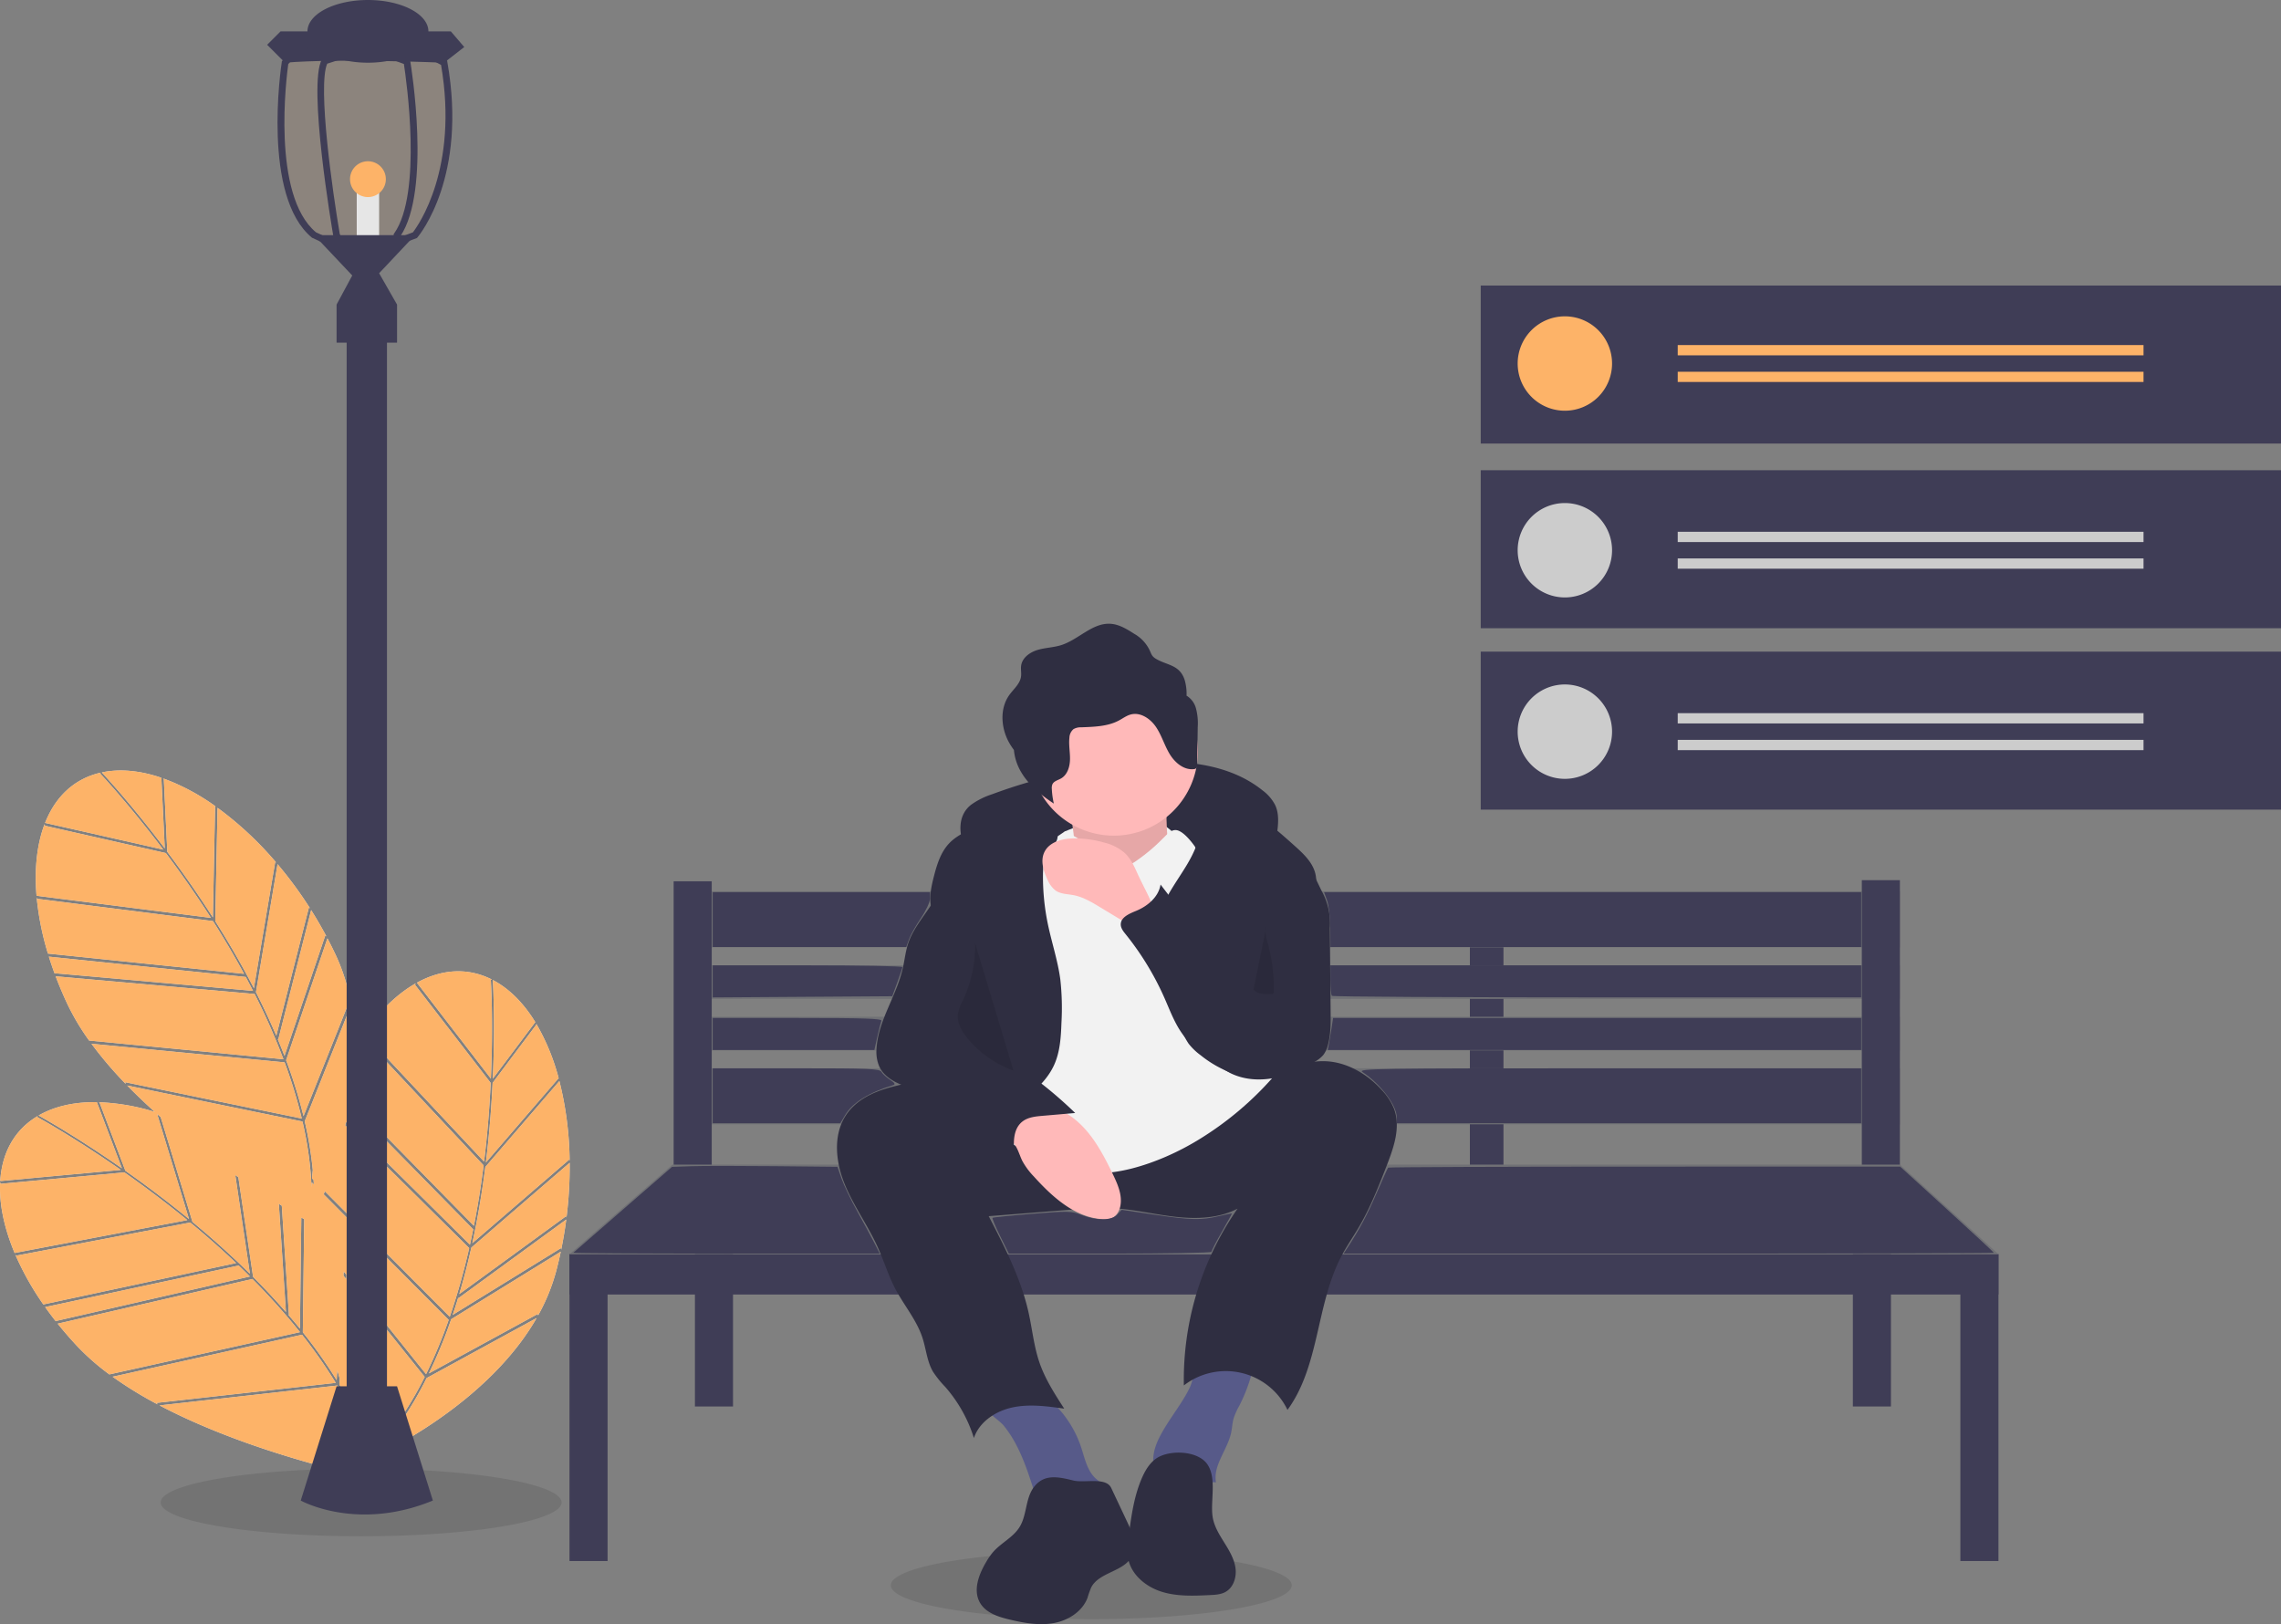 <svg data-name="Layer 1" height="725.188" width="1018.429" xmlns="http://www.w3.org/2000/svg">
    <rect width="100%" height="100%" fill="#808080" stroke="none"/>
    <path
        d="M250.74 670.84a89.5 15.108 0 01-89.5 15.108 89.5 15.108 0 01-89.5-15.109 89.5 15.108 0 0189.5-15.108 89.5 15.108 0 0189.5 15.108m326 37.001a89.5 15.108 0 01-89.5 15.108 89.5 15.108 0 01-89.5-15.109 89.5 15.108 0 0189.5-15.108 89.5 15.108 0 0189.5 15.108"
        opacity=".1" />
    <path
        d="M74.697 380.331c6.475 8.635 13.46 18.517 20.353 29.287l.984-49.676.543.347a96.958 96.958 0 00-23.985-12.821l.543.302zm-2.651-33.054c-8.878-3.028-17.492-4.032-25.366-2.628-.41.073-.812.157-1.214.243 2 2.146 13.66 14.822 28.093 33.927zm51.949 116.637q1.593 3.802 3.029 7.551l18.22-53.8.525.5q-3.228-6.07-6.843-11.803l-14.682 57.771zm-10.639-22.687l9.522-56.405.54.432A152.422 152.422 0 0097.13 360.69l-1.003 50.623q9.622 15.185 17.23 29.914zm-96.761-39.912l-.223-.689a127.27 127.27 0 005.029 25.154l87.554 9.03a395.807 395.807 0 00-13.87-23.543zm5.244 25.841l-.231-.688q1.328 4.332 2.978 8.76l-.236-.686 88.613 7.876q-1.605-3.14-3.247-6.198zm101.529 35.291l14.56-57.29.533.47a182.02 182.02 0 00-14.53-19.77l-9.651 57.167q5.017 9.85 9.088 19.423zm3.706 11.896l-86.232-8.304a176.089 176.089 0 0015.286 17.943l-.214-.763 78.823 16.216a218.907 218.907 0 00-7.663-25.092zM44.755 345.437l.203-.436c-11.854 2.691-20.224 10.757-24.83 22.43l52.75 11.92c-15.62-20.666-27.946-33.727-28.123-33.914zm83.866 130.298a217.51 217.51 0 016.894 22.64l20.535-51.501.501.503a86.227 86.227 0 00-6.556-20.752q-1.817-3.89-3.804-7.661l-18.438 54.44c.291.778.587 1.557.868 2.331zm-34.453-65.904c-6.823-10.642-13.728-20.405-20.128-28.938L20.08 368.7l-.184-.681c-3.368 8.87-4.6 19.769-3.58 31.94zm-54.373 54.773l86.724 8.352.018-.052a295.424 295.424 0 00-12.863-29.085l-88.83-7.896q2.262 5.99 5.113 12.11a105.863 105.863 0 009.838 16.571zm209.594 16.822l.197.614a96.957 96.957 0 00-10.296-25.172l.226.578-19.565 26.075c-.521 10.78-1.445 22.846-3.004 35.537zm-10.398-25.054c-4.906-7.994-10.9-14.262-17.86-18.203a37.664 37.664 0 00-1.09-.587c.172 2.929 1.066 20.128-.002 44.048zM204.61 579.339q-1.2 3.943-2.485 7.747l48.348-29.814.084.72q1.387-6.735 2.26-13.456l-48.156 35.13zm6.275-24.26l43.31-37.37.14.679a152.42 152.42 0 00-4.58-35.687l-33.06 38.35q-2.275 17.832-5.81 34.028zm43.461-35.901l-43.895 37.875q-2.419 10.786-5.39 20.756l47.755-34.838.11.702a182.02 182.02 0 001.42-24.495z"
        fill="#e6e6e6" />
    <path
        d="M169.63 647.078q.057-.886.11-1.82a151.475 151.475 0 0019.87-30.465l-26.51-33.036q-.522-1.691-1.091-3.374l28.218 35.165a218.885 218.885 0 0010.101-24.214l-55.81-56.063c.175-.44.352-.89.53-1.35l55.738 55.991.046-.029a295.46 295.46 0 008.645-30.604l-55.35-54.79q.175-.763.344-1.534l55.351 54.791q.767-3.443 1.453-6.845l-55.188-56.194q.139-.805.27-1.615l55.23 56.239a395.857 395.857 0 004.335-26.98l-54.105-57.727.268-.673a111.78 111.78 0 00-3.742 5.854 111.54 111.54 0 00-1.557-19.146l-20.732 51.994a167.381 167.381 0 013.593 21.768c-.125 1.24-.239 2.486-.329 3.745l.682.684c.043.668.083 1.335.116 1.999l-.906-.91a142.7 142.7 0 00-.107 2.2 157.628 157.628 0 00-4.046-29.352L56.81 484.69c3.941 4.046 8.072 7.978 12.294 11.77a95.652 95.652 0 00-25.28-4.32l.61.119 11.55 30.484c8.826 6.211 18.523 13.45 28.407 21.561l-14.219-46.89q.79.704 1.584 1.4l14.183 46.77q13.844 11.467 25.632 23.123l-6.517-44.016q.685.478 1.363.948l6.589 44.492q7.816 7.817 14.647 15.663l-3.16-48.257 1.321.823 3.192 48.767-.304-.132q2.69 3.123 5.215 6.246l.61-49.617q.706.413 1.304.76l-.621 50.475c.517.65 1.04 1.3 1.546 1.948a217.498 217.498 0 0113.554 19.401l.295-4.514q.544 2.007 1.09 3.947l-.168 2.567c.607 1.01 1.196 2.018 1.776 3.026q.68 2.306 1.345 4.485-1.928-3.573-4.028-7.075l-79.391 8.876c41.743 21.959 93.544 32.368 96.845 33.017a119.598 119.598 0 00-2.83-10.296c.284-.299.566-.6.848-.902.134.406.274.812.404 1.218-.147.158-.292.32-.44.476l.513-.243q1.144 3.586 2.05 7.149c.242-1.93.566-4.86.848-8.566 14.298-7.158 51.327-28.076 70.127-60.87l-49.13 26.823a152.977 152.977 0 01-20.835 31.752zm-16.28-77.47l.122-1.863 1.246 1.553-.121 1.863zm65.795-132.06l.435-.206c-10.847-5.488-22.437-4.615-33.43 1.44l33.026 42.824c1.15-25.88-.013-43.801-.03-44.058z"
        fill="#e6e6e6" />
    <path
        d="M200.632 591.394a217.492 217.492 0 01-9.13 21.834l48.663-26.569.066.708a86.23 86.23 0 008.187-20.165q1.08-4.154 1.956-8.327l-48.924 30.17c-.271.784-.54 1.573-.818 2.349zm18.454-107.86l-33.783-43.808.294-.64c-8.253 4.683-16.152 12.291-23.13 22.317l53.664 57.257c1.533-12.548 2.442-24.471 2.955-35.126zm-175.841 8.593c-9.38-.135-17.882 1.572-24.936 5.341-.367.196-.724.4-1.08.606 2.566 1.423 17.573 9.875 37.204 23.582zm41.69 53.735L7.212 560.658l-.425-.586a127.27 127.27 0 0012.558 22.368l86.058-18.474a395.818 395.818 0 00-20.468-18.104zm26.631 24.1q-2.498-2.49-5.004-4.891l-86.376 18.542-.432-.583q2.602 3.71 5.54 7.412l-.436-.581zm38.332 47.494a218.91 218.91 0 00-15.045-21.495l-84.576 18.757a176.092 176.092 0 0020.084 12.34l-.44-.66zM16.721 498.812l.059-.476C6.338 504.559.87 514.816.1 527.342l53.85-4.97c-21.243-14.825-37.003-23.437-37.229-23.56zm38.81 24.668L.445 528.563l-.385-.591c-.461 9.478 1.736 20.223 6.468 31.484l77.09-14.676c-9.777-8.012-19.362-15.163-28.087-21.3zm78.367 71.28a295.441 295.441 0 00-21.223-23.686l-86.921 19.948q4.003 4.998 8.606 9.936a105.87 105.87 0 0014.478 12.72l85.06-18.864z"
        fill="#e6e6e6" />
    <path
        d="M74.697 380.331c6.475 8.635 13.46 18.517 20.353 29.287l.984-49.676.543.347a96.958 96.958 0 00-23.985-12.821l.543.302zm-2.651-33.054c-8.878-3.028-17.492-4.032-25.366-2.628-.41.073-.812.157-1.214.243 2 2.146 13.66 14.822 28.093 33.927zm51.949 116.637q1.593 3.802 3.029 7.551l18.22-53.8.525.5q-3.228-6.07-6.843-11.803l-14.682 57.771zm-10.639-22.687l9.522-56.405.54.432A152.422 152.422 0 0097.13 360.69l-1.003 50.623q9.622 15.185 17.23 29.914zm-96.761-39.912l-.223-.689a127.27 127.27 0 005.029 25.154l87.554 9.03a395.807 395.807 0 00-13.87-23.543zm5.244 25.841l-.231-.688q1.328 4.332 2.978 8.76l-.236-.686 88.613 7.876q-1.605-3.14-3.247-6.198zm101.529 35.291l14.56-57.29.533.47a182.02 182.02 0 00-14.53-19.77l-9.651 57.167q5.017 9.85 9.088 19.423zm3.706 11.896l-86.232-8.304a176.089 176.089 0 0015.286 17.943l-.214-.763 78.823 16.216a218.907 218.907 0 00-7.663-25.092zM44.755 345.437l.203-.436c-11.854 2.691-20.224 10.757-24.83 22.43l52.75 11.92c-15.62-20.666-27.946-33.727-28.123-33.914zm83.866 130.298a217.51 217.51 0 016.894 22.64l20.535-51.501.501.503a86.227 86.227 0 00-6.556-20.752q-1.817-3.89-3.804-7.661l-18.438 54.44c.291.778.587 1.557.868 2.331zm-34.453-65.904c-6.823-10.642-13.728-20.405-20.128-28.938L20.08 368.7l-.184-.681c-3.368 8.87-4.6 19.769-3.58 31.94zm-54.373 54.773l86.724 8.352.018-.052a295.424 295.424 0 00-12.863-29.085l-88.83-7.896q2.262 5.99 5.113 12.11a105.863 105.863 0 009.838 16.571zm209.594 16.822l.197.614a96.957 96.957 0 00-10.296-25.172l.226.578-19.565 26.075c-.521 10.78-1.445 22.846-3.004 35.537zm-10.398-25.054c-4.906-7.994-10.9-14.262-17.86-18.203a37.664 37.664 0 00-1.09-.587c.172 2.929 1.066 20.128-.002 44.048zM204.61 579.339q-1.2 3.943-2.485 7.747l48.348-29.814.084.72q1.387-6.735 2.26-13.456l-48.156 35.13zm6.275-24.26l43.31-37.37.14.679a152.42 152.42 0 00-4.58-35.687l-33.06 38.35q-2.275 17.832-5.81 34.028zm43.461-35.901l-43.895 37.875q-2.419 10.786-5.39 20.756l47.755-34.838.11.702a182.02 182.02 0 001.42-24.495z"
        fill="#fdb368" />
    <path
        d="M169.63 647.078q.057-.886.11-1.82a151.475 151.475 0 0019.87-30.465l-26.51-33.036q-.522-1.691-1.091-3.374l28.218 35.165a218.885 218.885 0 0010.101-24.214l-55.81-56.063c.175-.44.352-.89.53-1.35l55.738 55.991.046-.029a295.46 295.46 0 008.645-30.604l-55.35-54.79q.175-.763.344-1.534l55.351 54.791q.767-3.443 1.453-6.845l-55.188-56.194q.139-.805.27-1.615l55.23 56.239a395.857 395.857 0 004.335-26.98l-54.105-57.727.268-.673a111.78 111.78 0 00-3.742 5.854 111.54 111.54 0 00-1.557-19.146l-20.732 51.994a167.381 167.381 0 013.593 21.768c-.125 1.24-.239 2.486-.329 3.745l.682.684c.043.668.083 1.335.116 1.999l-.906-.91a142.7 142.7 0 00-.107 2.2 157.628 157.628 0 00-4.046-29.352L56.81 484.69c3.941 4.046 8.072 7.978 12.294 11.77a95.652 95.652 0 00-25.28-4.32l.61.119 11.55 30.484c8.826 6.211 18.523 13.45 28.407 21.561l-14.219-46.89q.79.704 1.584 1.4l14.183 46.77q13.844 11.467 25.632 23.123l-6.517-44.016q.685.478 1.363.948l6.589 44.492q7.816 7.817 14.647 15.663l-3.16-48.257 1.321.823 3.192 48.767-.304-.132q2.69 3.123 5.215 6.246l.61-49.617q.706.413 1.304.76l-.621 50.475c.517.65 1.04 1.3 1.546 1.948a217.498 217.498 0 0113.554 19.401l.295-4.514q.544 2.007 1.09 3.947l-.168 2.567c.607 1.01 1.196 2.018 1.776 3.026q.68 2.306 1.345 4.485-1.928-3.573-4.028-7.075l-79.391 8.876c41.743 21.959 93.544 32.368 96.845 33.017a119.598 119.598 0 00-2.83-10.296c.284-.299.566-.6.848-.902.134.406.274.812.404 1.218-.147.158-.292.32-.44.476l.513-.243q1.144 3.586 2.05 7.149c.242-1.93.566-4.86.848-8.566 14.298-7.158 51.327-28.076 70.127-60.87l-49.13 26.823a152.977 152.977 0 01-20.835 31.752zm-16.28-77.47l.122-1.863 1.246 1.553-.121 1.863zm65.795-132.06l.435-.206c-10.847-5.488-22.437-4.615-33.43 1.44l33.026 42.824c1.15-25.88-.013-43.801-.03-44.058z"
        fill="#fdb368" />
    <path
        d="M200.632 591.394a217.492 217.492 0 01-9.13 21.834l48.663-26.569.066.708a86.23 86.23 0 008.187-20.165q1.08-4.154 1.956-8.327l-48.924 30.17c-.271.784-.54 1.573-.818 2.349zm18.454-107.86l-33.783-43.808.294-.64c-8.253 4.683-16.152 12.291-23.13 22.317l53.664 57.257c1.533-12.548 2.442-24.471 2.955-35.126zm-175.841 8.593c-9.38-.135-17.882 1.572-24.936 5.341-.367.196-.724.4-1.08.606 2.566 1.423 17.573 9.875 37.204 23.582zm41.69 53.735L7.212 560.658l-.425-.586a127.27 127.27 0 0012.558 22.368l86.058-18.474a395.818 395.818 0 00-20.468-18.104zm26.631 24.1q-2.498-2.49-5.004-4.891l-86.376 18.542-.432-.583q2.602 3.71 5.54 7.412l-.436-.581zm38.332 47.494a218.91 218.91 0 00-15.045-21.495l-84.576 18.757a176.092 176.092 0 0020.084 12.34l-.44-.66zM16.721 498.812l.059-.476C6.338 504.559.87 514.816.1 527.342l53.85-4.97c-21.243-14.825-37.003-23.437-37.229-23.56zm38.81 24.668L.445 528.563l-.385-.591c-.461 9.478 1.736 20.223 6.468 31.484l77.09-14.676c-9.777-8.012-19.362-15.163-28.087-21.3zm78.367 71.28a295.441 295.441 0 00-21.223-23.686l-86.921 19.948q4.003 4.998 8.606 9.936a105.87 105.87 0 0014.478 12.72l85.06-18.864z"
        fill="#fdb368" />
    <path d="M479.276 415h15v110h-15zm177 0h15v110h-15z" fill="#3f3d56" />
    <path d="M302.276 398h546v25h-546zm0 79h546v25h-546zm0-46h546v15h-546zm0 23h546v15h-546z"
        fill="#707175" />
    <path
        d="M300.776 393.5h17v132h-17zm530.5-.5h17v132h-17zm-577 167h17v137h-17zm56-5h17v73h-17zm517 0h17v73h-17zm48 5h17v137h-17z"
        fill="#3f3d56" />
    <path d="M254.276 560h638v18h-638z" fill="#3f3d56" />
    <path d="M300.276 520l-46 40h638l-44-40z" fill="#707175" />
    <path
        d="M199.756 27.74l-.13-.72-12.31-6.52h-1.932l-.738-1.416h-25.37l-5.883 1.416h-21.667l-5.87 6.85-.06.42c-.38 2.45-8.87 60.06 13.53 78.39l9.34 4.34h6.04l-1.18-2.357 5.25 2.357h17l.302-.453 10.088-3.777.26-.3c.91-1.08 22.35-27.13 13.33-78.23z"
        fill="#fdb368" opacity=".1" />
    <path d="M159.276 85h10v26h-10z" fill="#e6e6e6" />
    <path d="M154.776 144.5h18v500h-18z" fill="#3f3d56" />
    <path d="M150.276 136h27v17h-27z" fill="#3f3d56" />
    <path d="M140.276 105l17 18-7 13 14 3 13-3-8-14 16-17zm-13-77l-8-8 6-6h76l6 7-9 7s-48-2-71 0z"
        fill="#3f3d56" />
    <path
        d="M199.756 27.74l-.13-.72-12.31-6.52-5.62-2.98-31.55-2.03-17.69 4.16-.73.85-5.87 6.85-.06.42c-.38 2.45-8.87 60.06 13.53 78.39l9.34 4.34 7.86 3.65-1.82-3.65-2.99-5.97c-3.13-18.22-10.01-66.09-5.62-76.09l18.14-5.85 16.1 5.98c1.11 7.19 8.29 57.6-4.29 75.57l-.27.39v5.63l10.39-3.89.26-.3c.91-1.08 22.35-27.13 13.33-78.23zm-15.4 76l-5.58 2.1v-.38c13.8-20.59 4.78-75.88 4.39-78.24l-.14-.86-15.78-5.86-2.93-1.09-3.38 1.09-16.92 5.46-.29.51c-6.43 11.53 4.6 76.04 5.07 78.78l.04.22 1.19 2.38-8.95-4.13c-19.95-16.61-13.11-69.8-12.38-75.07l5.4-6.3 7.86-1.85 8.45-1.99 13.91.9 16.54 1.07.04.02 16.03 8.48c7.94 46.35-10.28 71.8-12.57 74.76z"
        fill="#3f3d56" />
    <path
        d="M191.276 14a27 14 0 01-27 14 27 14 0 01-27-14 27 14 0 0127-14 27 14 0 0127 14m-41 605l-16 51s25 14 59 0l-16-51z"
        fill="#3f3d56" />
    <path d="M172.276 80a8 8 0 01-8 8 8 8 0 01-8-8 8 8 0 018-8 8 8 0 018 8" fill="#fdb368" />
    <path
        d="M433.586 359.319a33.84 33.84 0 019.264-4.646 236.205 236.205 0 0165.268-14.208c19.408-1.376 40.442.259 55.6 12.456a19.118 19.118 0 015.64 6.57c1.907 4.116 1.329 8.9.712 13.393a15.133 15.133 0 01-1.3 5.041c-2.039 3.884-7.061 5.244-11.423 4.779s-8.455-2.312-12.758-3.167a57.027 57.027 0 00-8.057-.82l-26.985-1.462c-16.78-.908-33.781-1.802-50.24 1.585a50.044 50.044 0 00-14.516 5.002c-3.76 2.11-6.291 5.14-9.78 1.24-6.128-6.848-9.52-19.437-1.425-25.763z"
        fill="#2f2e41" />
    <path
        d="M475.402 371.252s36.295-16.27 50.062 2.503-7.509 11.264-7.509 11.264l-23.78 7.51-26.283-5.007z"
        fill="#f2f2f2" />
    <path
        d="M477.28 359.362s5.005 23.78 1.25 30.037 21.277 15.02 21.277 15.02l23.78-10.013s-6.258-38.799 0-46.308z"
        fill="#ffb9b9" />
    <path
        d="M477.28 359.362s5.005 23.78 1.25 30.037 21.277 15.02 21.277 15.02l23.78-10.013s-6.258-38.799 0-46.308z"
        opacity=".1" />
    <path
        d="M453.827 645.297c3.58 6.865 5.902 14.302 8.27 21.674a1.763 1.763 0 002.191 1.457l22.262-.025c2.747-.003 6.433-.885 6.405-3.633-.02-1.93-1.993-3.133-3.462-4.386-4.075-3.478-5.136-9.211-6.824-14.295a48.497 48.497 0 00-18.045-24.237 10.561 10.561 0 00-3.858-1.907 10.756 10.756 0 00-4.23.23c-3.907.788-18.5 3.486-15.744 9.17 1.187 2.448 5.586 4.995 7.43 7.282a52.295 52.295 0 015.605 8.67zm77.413-25.82a50.58 50.58 0 01-2.617 4.811c-3.225 5.32-7.031 10.281-10.034 15.729-1.874 3.398-3.45 7.07-3.658 10.945s1.158 7.999 4.249 10.344c3.232 2.452 7.662 2.566 11.679 1.995s8.009-1.723 12.054-1.42c-1.363-7.718 5.146-14.51 6.774-22.178.457-2.153.525-4.386 1.138-6.5a31.862 31.862 0 012.52-5.572 72.036 72.036 0 006.798-20.051c.153-.847-19.789-.986-21.66-.581-5.837 1.262-4.983 7.637-7.243 12.478z"
        fill="#575a89" />
    <path
        d="M377.535 498.22c-5.693 8.91-4.381 20.716-.383 30.504s10.363 18.44 14.718 28.073c2.777 6.142 4.724 12.654 7.851 18.625 3.872 7.394 9.525 13.911 12.124 21.843 1.656 5.056 2.036 10.598 4.719 15.192a46.56 46.56 0 005.527 6.858 63.373 63.373 0 0112.74 22.757c2.453-7.305 9.796-12.094 17.337-13.674s15.356-.506 22.986.571c-4.256-6.593-8.554-13.27-11.09-20.696-2.454-7.182-3.178-14.823-4.83-22.23-3.39-15.191-10.63-29.202-17.798-43.017l36.842-2.922a143.634 143.634 0 0118.1-.672c9.51.448 18.826 2.78 28.285 3.857s19.465.795 27.894-3.63a133.673 133.673 0 00-23.983 78.944 30.564 30.564 0 0146.267 10.919c14.438-19.73 12.721-47.198 24.162-68.804 2.352-4.443 5.236-8.582 7.775-12.92 5.021-8.582 8.663-17.887 12.284-27.147 3.2-8.186 6.424-17.293 3.355-25.529a26.654 26.654 0 00-5.47-8.41c-6.6-7.278-15.789-12.661-25.611-12.885-15.08-.345-27.536 10.833-40.763 18.08-15.58 8.537-33.756 11.93-51.478 10.676-18.169-1.287-35.521-7.234-52.832-12.472a251.37 251.37 0 00-26.366-6.801c-7.424-1.393-14.493.15-21.809 2.048-7.964 2.067-15.97 5.69-20.553 12.863z"
        fill="#2f2e41" />
    <path
        d="M534.851 335.582a37.578 37.578 0 01-37.547 37.547 36.642 36.642 0 01-6.67-.6 37.545 37.545 0 1144.217-36.947z"
        fill="#ffb9b9" />
    <path
        d="M475.402 371.252s6.883 3.129 9.387 5.632 10.012 16.27 22.528 7.509 13.767-13.767 17.522-13.767 8.76 7.51 8.76 7.51l34.419 103.253a144.147 144.147 0 01-31.915 26.909c-20.025 12.515-43.805 18.773-55.07 13.767s-32.54-8.761-36.295-18.773-10.012-40.05-10.012-40.05l17.522-76.346z"
        fill="#f2f2f2" />
    <path
        d="M470.57 475.68c2.728-5.894 3.125-12.565 3.356-19.056a115.514 115.514 0 00-.51-19.277c-1.109-8.372-3.835-16.438-5.557-24.705a104.443 104.443 0 01-2.189-22.05c.026-3.379.27-6.937 2.112-9.77 1.285-1.978 3.294-3.509 4.097-5.726 1.574-4.346-2.315-8.898-6.578-10.688-5.07-2.13-10.866-1.986-16.201-.65s-10.311 3.794-15.24 6.234c-3.56 1.763-7.196 3.58-9.957 6.437-3.885 4.02-5.594 9.62-6.973 15.037-1.104 4.337-2.085 8.858-1.245 13.253 1.364 7.137 7.182 12.505 10.284 19.076 3.601 7.63 3.359 16.523 1.926 24.838s-3.975 16.446-4.76 24.847.42 17.432 5.683 24.027c2.145 2.687 7.964 9.056 11.89 8.336 3.085-.566 7.558-7.357 10.043-9.51 7.178-6.218 15.696-11.749 19.818-20.653zm65.572-108.51c.11 6.98-2.967 13.615-6.586 19.586s-7.869 11.616-10.535 18.068a41.413 41.413 0 00-1.933 25.477 82.198 82.198 0 002.76 8.526l6.858 18.81a32.647 32.647 0 003.977 8.348 26.96 26.96 0 005.404 5.198 50.437 50.437 0 0017.632 9.2c6.452 1.704 13.512 1.597 19.607-1.12a283.723 283.723 0 0112.18-75.195c1.37-4.505 2.869-9.248 1.811-13.837-1.184-5.14-5.313-8.999-9.238-12.523-12.002-10.778-25.2-22.1-41.266-23.552-9.298-.841-.75 7.967-.67 13.014z"
        fill="#2f2e41" />
    <path
        d="M454.009 512.682c.952 1.864 1.544 3.893 2.486 5.762a32.189 32.189 0 005.106 6.867c8.369 9.279 18.598 18.522 31.08 19.082a8.523 8.523 0 003.664-.461c2.183-.908 3.474-3.248 3.898-5.574.885-4.847-1.254-9.683-3.396-14.12-4.643-9.616-9.867-19.477-18.56-25.679-8.57-6.114-20.051-7.598-30.044-4.52-4.529 1.395-12.037 3.83-6.042 7.962 4.548 3.134 9.171 5.52 11.808 10.681zm53.96-122.429c-1.53-3.415-3.128-6.93-5.874-9.47a21.79 21.79 0 00-8.972-4.546 49.065 49.065 0 00-13.162-1.887c-5.3-.033-11.446 1.39-13.697 6.188-1.787 3.811-.402 8.324 1.398 12.129a11.892 11.892 0 003.71 5.012c2.286 1.544 5.242 1.495 7.952 2.013 4.248.81 8.051 3.088 11.752 5.325l9.284 5.612 15.947 9.639c-.42-.254-.271-11.19-.761-12.982-1.578-5.773-5.13-11.566-7.577-17.033z"
        fill="#ffb9b9" />
    <path
        d="M461.518 664.137c-3.732 5.07-2.984 12.319-6.289 17.677-2.865 4.644-8.264 7.08-11.848 11.195a30.01 30.01 0 00-3.046 4.382c-3.324 5.568-6.026 12.704-2.752 18.302 2.634 4.504 8.17 6.264 13.247 7.463 6.417 1.516 13.084 2.73 19.575 1.571s12.835-5.133 15.15-11.307a43.68 43.68 0 011.62-4.571c3.518-6.927 14.554-7.002 18.154-13.886 2.52-4.817.204-10.64-2.112-15.56l-7.071-15.023c-2.347-4.986-11.86-2.119-16.82-3.313-6.469-1.559-13.155-3.275-17.808 3.07z"
        fill="#2f2e41" />
    <path
        d="M516.216 651.23c-3.001 2.104-4.941 5.404-6.399 8.766-3.5 8.075-4.701 16.926-5.869 25.649-.467 3.494-.932 7.07-.202 10.52 1.508 7.123 7.963 12.369 14.911 14.547s14.4 1.843 21.673 1.486c2.336-.115 4.765-.255 6.813-1.384 3.655-2.015 5.083-6.753 4.456-10.879s-2.881-7.798-5.088-11.34-4.463-7.213-5.095-11.338c-1.063-6.94 1.937-17.127-2.327-23.406-4.272-6.292-17.171-6.617-22.873-2.62zm17.691-335.215a9.53 9.53 0 00-4.134-5.396 21.872 21.872 0 00-.873-7.12c-2.273-6.722-7.66-6.337-12.742-9.309-2.206-1.29-2.07-2.429-3.217-4.547a16.876 16.876 0 00-6.503-6.635c-3.26-2.077-6.702-4.217-10.56-4.48-8.106-.552-14.321 7.073-22.07 9.52-3.414 1.078-7.084 1.123-10.517 2.142s-6.858 3.455-7.37 7c-.236 1.636.18 3.314-.059 4.95-.476 3.252-3.329 5.529-5.238 8.203-4.223 5.914-3.74 14.27-.363 20.704a29.101 29.101 0 002.435 3.81 23.441 23.441 0 002.57 8.706c3.378 6.435 9.19 11.243 15.26 15.238a36.016 36.016 0 01-.9-6.498 4.482 4.482 0 01.276-2.153c.676-1.413 2.462-1.789 3.824-2.563 2.821-1.603 3.927-5.15 4.009-8.395s-.606-6.492-.266-9.72a5.31 5.31 0 011.818-3.906 6.28 6.28 0 013.428-.817c5.78-.236 11.819-.342 16.917-3.076 1.74-.932 3.357-2.165 5.266-2.663 4.333-1.13 8.761 1.907 11.258 5.624s3.742 8.14 6.046 11.979 6.284 7.264 10.739 6.809a1.783 1.783 0 001.33-.592 1.994 1.994 0 00.245-1.133l.25-17.028a25.737 25.737 0 00-.86-8.654zm-118.825 89.068c-3.582 5.285-7.713 10.366-9.682 16.44-1.157 3.57-1.517 7.343-2.355 11.001-2.79 12.184-10.854 23.006-11.664 35.48a16.869 16.869 0 001.184 8.146c2.313 5.031 7.849 7.683 13.13 9.35s10.95 2.87 15.165 6.462a46.474 46.474 0 015.746 6.662 55.665 55.665 0 0026.59 18.192c-.827-5.694-1.215-12.559 3.338-16.079 2.464-1.905 5.757-2.244 8.86-2.513l14.665-1.267a188.441 188.441 0 00-32.147-25.042c-4.055-2.505-8.468-5.147-10.32-9.54-1.157-2.745-1.141-5.82-1.169-8.8a216.865 216.865 0 00-2.762-32.556c-1.207-7.477-2.806-14.886-4.634-22.235-.513-2.063-3.547-11.317-7.28-9.152-.88.51-1.703 6.38-2.216 7.598a46.086 46.086 0 01-4.449 7.853zm168.899-19.973l5.989 12.455a29.926 29.926 0 013.775 16.84l.356 37.36c.047 4.993.086 10.06-1.229 14.877a11.913 11.913 0 01-2.065 4.442 13.885 13.885 0 01-3.542 2.853c-11.334 7.082-26.03 11.107-38.005 5.173a52.594 52.594 0 01-7.792-5.087c-4.772-3.534-9.615-7.137-13.185-11.882-3.737-4.967-5.878-10.913-8.392-16.598a127.546 127.546 0 00-17.338-28.438c-1.017-1.261-2.11-2.636-2.147-4.256-.075-3.275 3.81-4.887 6.84-6.133 5.175-2.128 10.056-6.235 10.922-11.764 11.005 14.432 23.15 29.68 40.516 34.954a1.792 1.792 0 002.756-1.531c.986-4.125 1.334-8.372 2.055-12.551a71.49 71.49 0 017.542-21.75c2.057-3.81 8.717-17.755 12.944-8.964z"
        fill="#2f2e41" />
    <path
        d="M435.375 421.127a57.441 57.441 0 01-5.488 25.597 21.152 21.152 0 00-2.149 5.638c-.657 4.208 1.738 8.282 4.475 11.544a47.469 47.469 0 0020.296 14.12m112.906-64.351c-.882 2.373-.08 4.997.6 7.436a74.917 74.917 0 012.73 21.738.791.791 0 01-.926.948c-2.889.177-6.196.196-8.156-1.934"
        opacity=".1" />
    <path d="M661.124 127.5h357.305v70.545H661.124zm0 82.455h357.305V280.5H661.124z"
        fill="#3f3d56" />
    <path
        d="M719.758 162.314a21.072 21.072 0 01-21.072 21.072 21.072 21.072 0 01-21.071-21.072 21.072 21.072 0 0121.071-21.071 21.072 21.072 0 0121.072 21.071m29.318-8.245h207.97v4.58h-207.97zm0 11.91h207.97v4.58h-207.97z"
        fill="#fdb368" />
    <path
        d="M719.758 245.686a21.072 21.072 0 01-21.072 21.071 21.072 21.072 0 01-21.071-21.071 21.072 21.072 0 0121.071-21.072 21.072 21.072 0 0121.072 21.072m29.318-8.246h207.97v4.581h-207.97zm0 11.91h207.97v4.581h-207.97z"
        fill="#ccc" />
    <path d="M661.124 290.955h357.305V361.5H661.124z" fill="#3f3d56" />
    <path
        d="M719.758 326.686a21.072 21.072 0 01-21.072 21.072 21.072 21.072 0 01-21.071-21.072 21.072 21.072 0 0121.071-21.072 21.072 21.072 0 0121.072 21.072m29.318-8.246h207.97v4.581h-207.97zm0 11.91h207.97v4.581h-207.97z"
        fill="#ccc" />
    <path
        d="M593.954 414.435c-.025-4.635-.66-10.151-1.412-12.258l-1.367-3.83h239.81v24.515H593.998zM318.195 410.604v-12.258h97.042l-.002 2.81c0 1.586-1.765 5.403-4.051 8.769-2.227 3.278-4.616 7.53-5.31 9.448l-1.262 3.49h-86.416zM318.195 438.196v-7.162h42.392c23.316 0 42.365.345 42.331.766-.033.422-1.069 3.524-2.302 6.895l-2.241 6.13-40.09.266-40.09.268zM594.68 444.654c-.375-.375-.682-3.592-.682-7.15v-6.47h236.987v14.301H713.173c-64.797 0-118.119-.306-118.494-.681zM593.352 466.02c.295-1.545.832-4.762 1.192-7.15l.656-4.342h235.785v14.301h-238.17zM318.195 461.679v-7.15H356.1c29.904 0 37.8.269 37.415 1.276-.27.703-1.082 3.92-1.805 7.15l-1.314 5.874h-72.2zM318.195 489.26V477h37.234c32.737 0 37.342.194 38.13 1.6.492.88 2.217 2.468 3.833 3.528 2.082 1.366 2.505 2.057 1.454 2.373-10.916 3.278-18.251 7.867-21.572 13.495l-2.077 3.52H318.195zM623.622 498.923c0-5.381-7.102-14.779-15.295-20.239-2.353-1.568 5.156-1.683 110.066-1.683h112.592v24.516H623.622zM601.396 557.444c5.592-8.545 8.971-14.85 13.16-24.558 2.632-6.097 4.984-11.284 5.228-11.528.244-.243 51.783-.446 114.531-.45l114.088-.008 20.914 19.058c11.503 10.482 20.915 19.222 20.915 19.421 0 .2-65.327.363-145.17.363h-145.17zM446.566 551.962c-2.118-4.28-3.667-7.965-3.442-8.19.224-.223 8.176-1.03 17.671-1.793 16.319-1.31 17.532-1.28 22.154.528 6.678 2.612 13.355 2.528 15.897-.2l1.969-2.114 14.292 2.113c16.689 2.468 21.125 2.575 29.094.7 3.23-.76 5.873-1.291 5.873-1.18 0 .111-2.068 3.832-4.596 8.268-2.529 4.437-4.597 8.422-4.597 8.857 0 .435-20.355.791-45.233.791h-45.232zM255.97 559.352c.233-.215 10.247-8.932 22.252-19.37l21.828-18.98 8.817-.294c4.85-.161 21.47-.165 36.935-.008l28.117.286 1.85 5.332c1.018 2.933 4.284 9.7 7.26 15.037 2.975 5.337 6.392 11.658 7.593 14.046l2.184 4.34h-68.631c-37.747 0-68.44-.175-68.206-.39z"
        fill="#3f3d56" />
</svg>